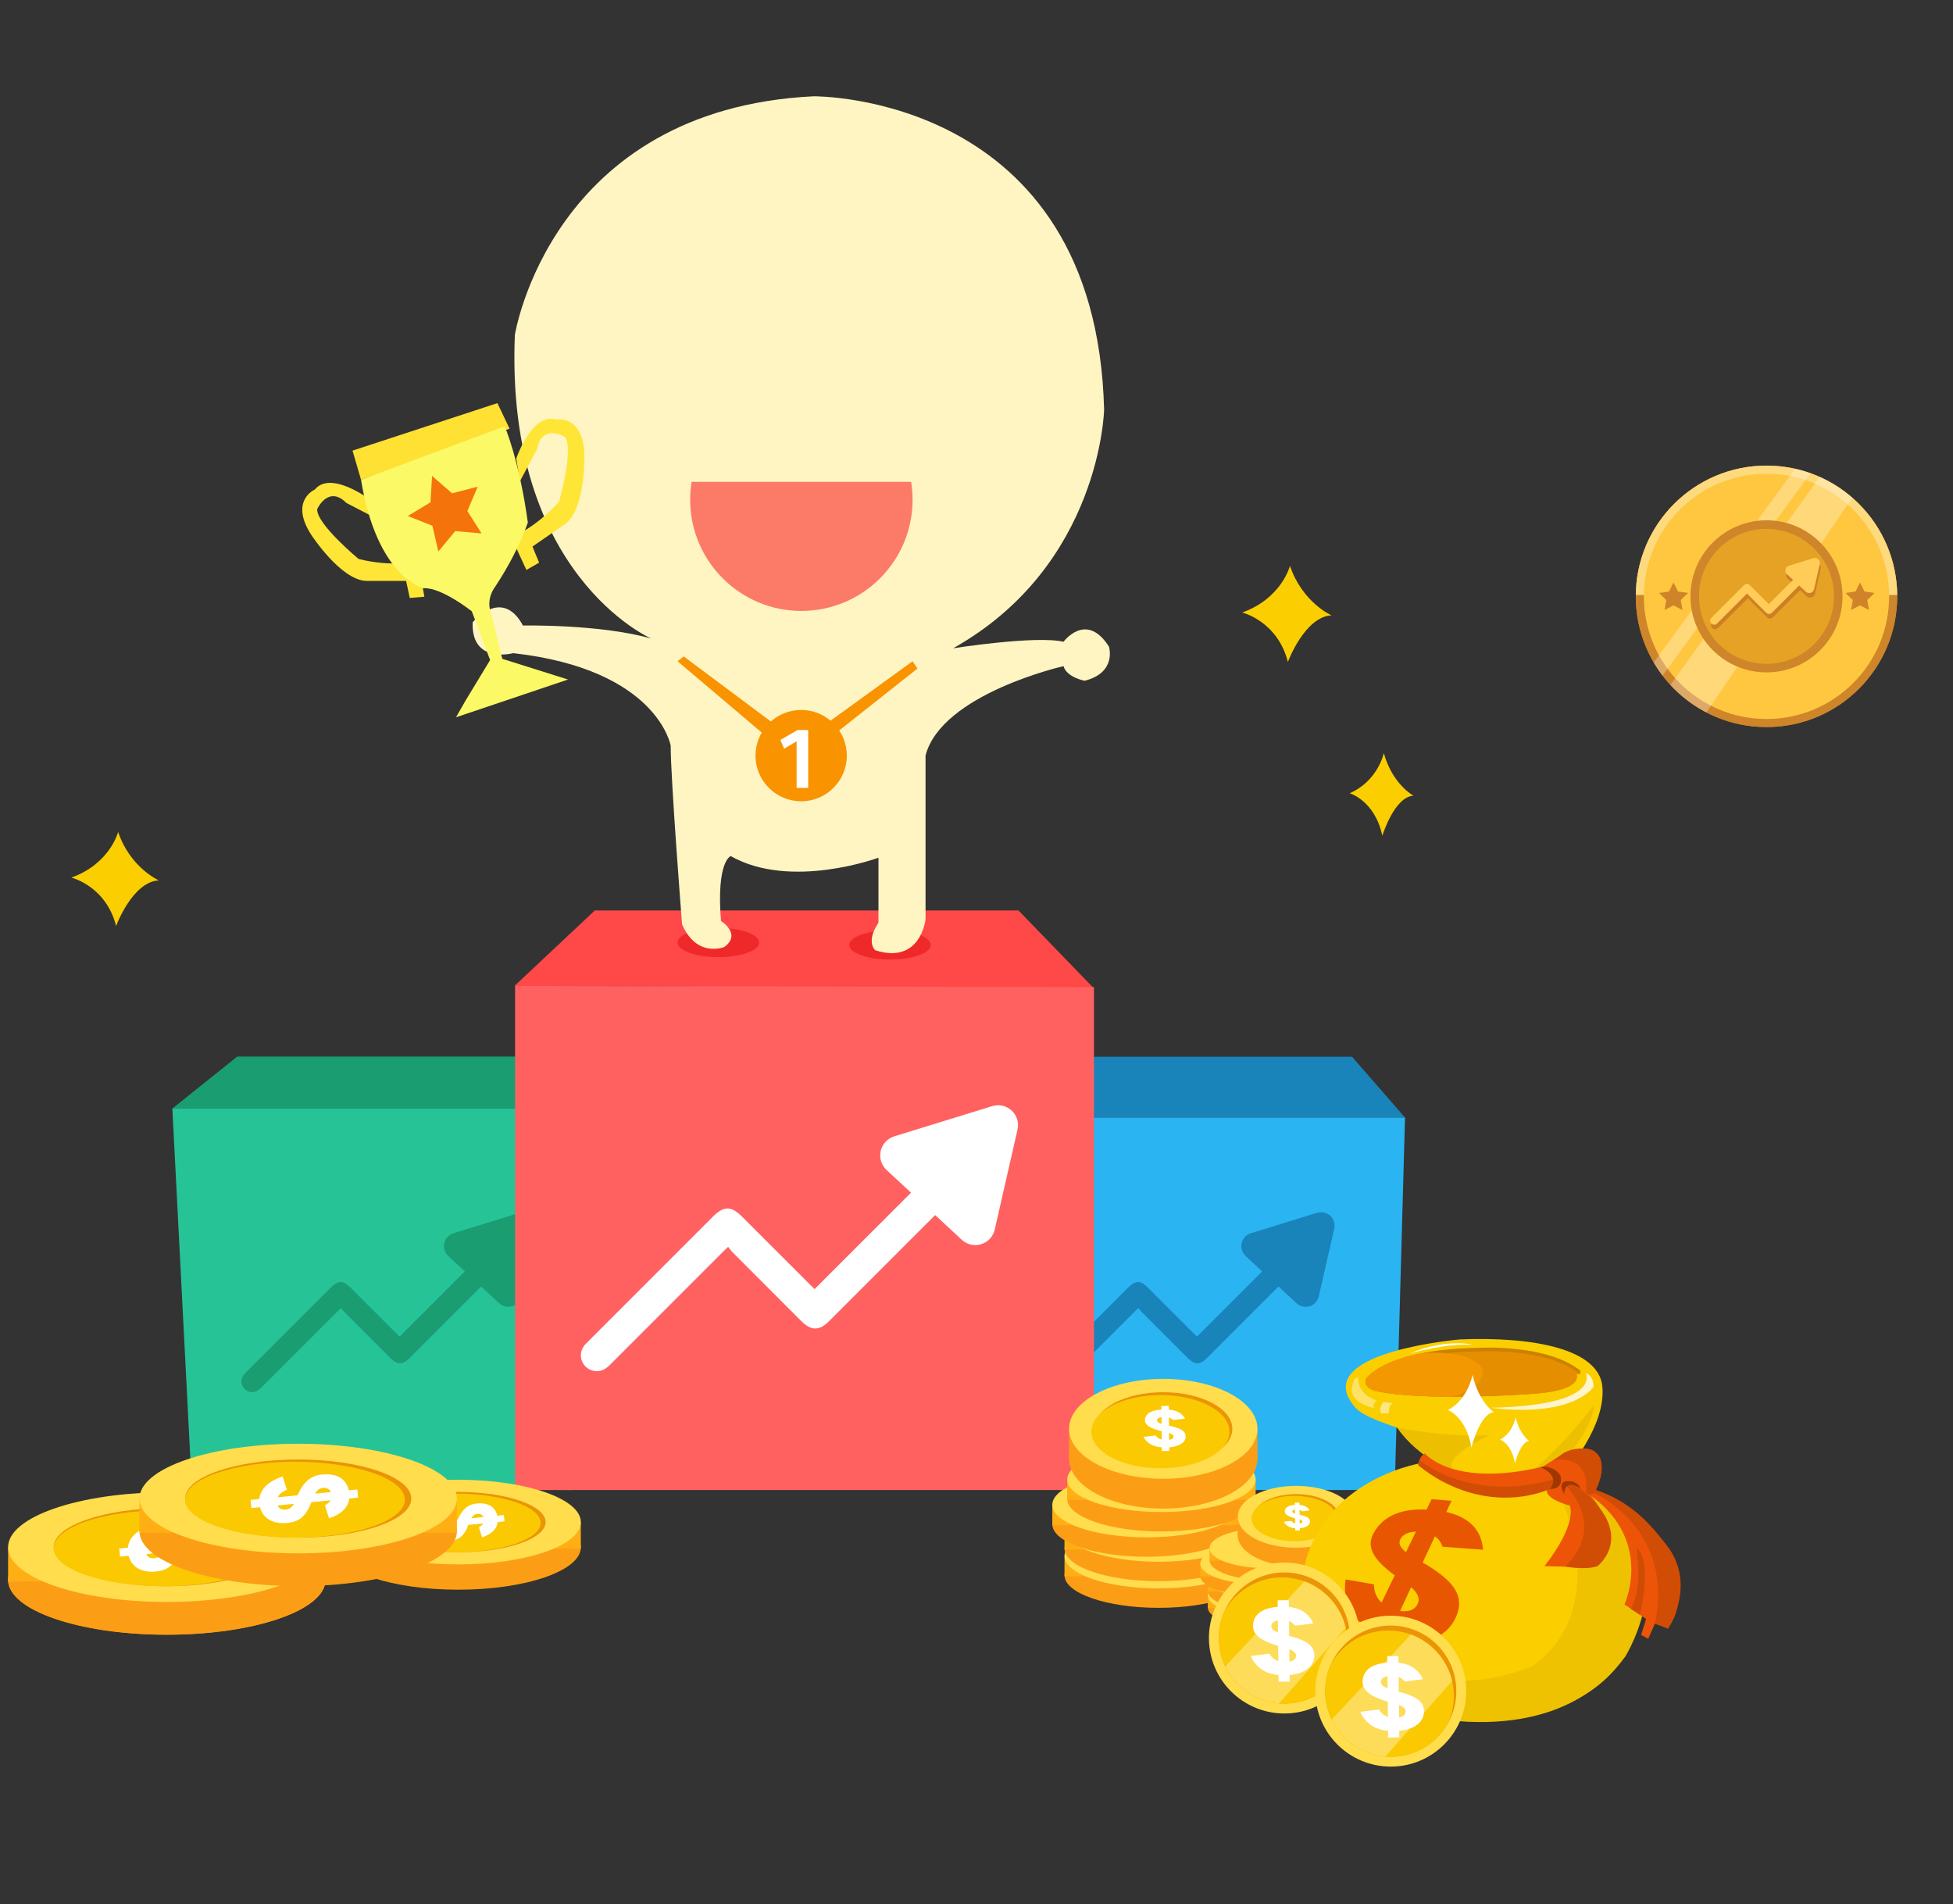 <?xml version="1.0" encoding="utf-8"?>
<!-- Generator: Adobe Illustrator 17.0.0, SVG Export Plug-In . SVG Version: 6.00 Build 0)  -->
<!DOCTYPE svg PUBLIC "-//W3C//DTD SVG 1.1//EN" "http://www.w3.org/Graphics/SVG/1.1/DTD/svg11.dtd">
<svg version="1.1" id="图层_2" xmlns="http://www.w3.org/2000/svg" xmlns:xlink="http://www.w3.org/1999/xlink" x="0px" y="0px"
	 width="510.855px" height="498px" viewBox="0 0 510.855 498" enable-background="new 0 0 510.855 498" xml:space="preserve">
<rect x="0" y="0" width="510.855" height="498" fill="#333333" stroke="none"/>
<g>
	<g>
		<g>
			<g>
				<polygon fill="#1A9D71" points="62.065,276.341 135.947,276.341 149.535,289.929 45.081,289.929 				"/>
				<polygon fill="#26C396" points="50.176,389.075 45.081,289.929 149.535,289.929 149.535,389.712 				"/>
				<path fill="#1A9D71" d="M139.388,317.983c-0.925-0.858-2.236-1.157-3.441-0.785l-17.332,5.347
					c-1.205,0.372-2.12,1.358-2.401,2.588c-0.281,1.229,0.116,2.515,1.041,3.373l4.324,4.012
					c-5.702,5.7-11.365,11.362-17.053,17.048c-0.145-0.135-0.362-0.324-0.565-0.527c-4.099-4.096-8.197-8.193-12.292-12.291
					c-1.898-1.899-3.233-1.911-5.108-0.036c-7.362,7.362-14.725,14.724-22.086,22.088c-0.27,0.27-0.552,0.535-0.777,0.841
					c-1.221,1.663-0.306,3.995,1.716,4.405c1.197,0.243,2.089-0.266,2.907-1.086c6.668-6.685,13.348-13.358,20.025-20.033
					c0.241-0.241,0.493-0.47,0.868-0.826c0.302,0.374,0.517,0.697,0.786,0.966c4.05,4.061,8.106,8.117,12.164,12.17
					c1.749,1.747,3.178,1.747,4.917,0.009c6.257-6.256,12.513-12.512,18.769-18.768l4.702,4.363
					c0.001,0.001,0.002,0.001,0.003,0.002c1.429,1.326,3.663,1.242,4.988-0.187c0.476-0.513,0.77-1.129,0.886-1.769l4-17.532
					C140.71,320.126,140.313,318.841,139.388,317.983z"/>
			</g>
			<g>
				<polygon fill="#1984BA" points="285.835,276.396 353.666,276.396 367.519,292.297 284.242,292.297 				"/>
				<polygon fill="#2AB4F2" points="280.739,389.712 364.812,389.712 367.519,292.297 284.242,292.297 				"/>
				<path fill="#1984BA" d="M347.962,317.983c-0.925-0.858-2.236-1.157-3.441-0.785l-17.332,5.347
					c-1.205,0.372-2.12,1.358-2.401,2.588c-0.281,1.229,0.116,2.515,1.041,3.373l4.324,4.012
					c-5.702,5.7-11.365,11.362-17.053,17.048c-0.145-0.135-0.362-0.324-0.565-0.527c-4.099-4.096-8.197-8.193-12.293-12.291
					c-1.898-1.899-3.233-1.911-5.108-0.036c-7.362,7.362-14.725,14.724-22.086,22.088c-0.27,0.27-0.552,0.535-0.777,0.841
					c-1.221,1.663-0.306,3.995,1.716,4.405c1.197,0.243,2.089-0.266,2.907-1.086c6.668-6.685,13.348-13.358,20.025-20.033
					c0.241-0.241,0.493-0.47,0.868-0.826c0.302,0.374,0.517,0.697,0.786,0.966c4.05,4.061,8.106,8.117,12.164,12.17
					c1.749,1.747,3.178,1.747,4.917,0.009c6.257-6.256,12.513-12.512,18.769-18.768l4.702,4.363
					c0.001,0.001,0.002,0.001,0.003,0.002c1.429,1.326,3.663,1.242,4.988-0.187c0.476-0.513,0.77-1.129,0.886-1.769l4-17.532
					C349.283,320.126,348.887,318.841,347.962,317.983z"/>
			</g>
			<g>
				<polygon fill="#FF4848" points="134.567,257.871 286.153,258.508 266.409,238.126 155.586,238.126 				"/>
				<polyline fill="#FF6161" points="286.153,258.185 286.153,388.916 286.153,389.712 139.185,389.712 134.727,389.712 
					134.727,257.871 				"/>
			</g>
		</g>
		<path fill="#FFFFFF" d="M264.622,290.461c-1.366-1.268-3.305-1.71-5.086-1.161l-25.617,7.904
			c-1.781,0.549-3.134,2.008-3.548,3.825c-0.415,1.817,0.172,3.718,1.538,4.985l6.391,5.929
			c-8.427,8.425-16.798,16.794-25.205,25.198c-0.215-0.199-0.535-0.478-0.835-0.778c-6.058-6.054-12.115-12.109-18.169-18.167
			c-2.805-2.807-4.778-2.824-7.55-0.053c-10.882,10.882-21.764,21.763-32.643,32.647c-0.399,0.399-0.816,0.791-1.148,1.243
			c-1.805,2.458-0.452,5.905,2.536,6.511c1.769,0.359,3.088-0.394,4.297-1.605c9.855-9.88,19.728-19.743,29.598-29.609
			c0.356-0.356,0.729-0.695,1.283-1.221c0.446,0.553,0.764,1.03,1.161,1.428c5.986,6.003,11.981,11.997,17.978,17.988
			c2.585,2.582,4.697,2.583,7.267,0.013c9.247-9.246,18.494-18.493,27.741-27.739l6.95,6.448c0.001,0.001,0.002,0.002,0.004,0.004
			c2.112,1.96,5.413,1.836,7.373-0.276c0.703-0.758,1.138-1.668,1.309-2.615l5.912-25.913
			C266.575,293.629,265.988,291.729,264.622,290.461z"/>
	</g>
	<g>
		<ellipse fill="#EF2929" cx="187.909" cy="246.512" rx="10.668" ry="3.821"/>
		<ellipse fill="#EF2929" cx="232.812" cy="247.149" rx="10.668" ry="3.821"/>
		<path fill="#FFF5C2" d="M170.341,167.004c0,0-38.215-16.56-35.667-79.402c0,0,9.341-59.021,78.128-62.418
			c0,0,73.882-0.849,76.005,81.95c0,0-0.849,40.763-39.489,62.418c0,0,21.655-3.397,28.873-1.698c0,0,5.945-8.068,11.889,1.274
			c0,0,2.123,6.794-6.369,8.917c0,0-4.671-0.849-5.52-3.821c0,0-31.846,7.218-36.092,23.354v42.886c0,0-1.274,11.889-13.163,8.068
			c0,0-2.548-2.123,0.849-7.218v-16.984c0,0-22.929,8.492-38.639-0.425c0,0-3.821,1.274-2.548,16.984c0,0,5.52,3.397,0.849,6.794
			c0,0-7.218,2.972-11.04-5.945c0,0-2.972-37.79-2.972-46.707c0,0-3.397-19.957-41.187-24.203c0,0-11.04,2.972-10.615-8.068
			c0,0,7.643-9.341,13.163,0.849C136.797,163.607,156.753,163.183,170.341,167.004z"/>
		<g>
			<defs>
				<rect id="SVGID_1_" x="163.971" y="126.029" width="86.196" height="37.366"/>
			</defs>
			<clipPath id="SVGID_2_">
				<use xlink:href="#SVGID_1_"  overflow="visible"/>
			</clipPath>
			<circle clip-path="url(#SVGID_2_)" fill="#FC7B68" cx="209.617" cy="130.7" r="29.086"/>
		</g>
		<g>
			<circle fill="#F99300" cx="209.564" cy="197.629" r="11.942"/>
			<polygon fill="#F99300" points="200.17,192.375 177.241,172.949 178.833,171.675 202.717,189.508 			"/>
			<polygon fill="#F99300" points="216.729,188.872 238.703,172.949 239.977,174.859 218.64,191.738 			"/>
		</g>
		<g>
			<path fill="#FFFFFF" d="M208.623,190.933h2.779v15.135h-3.031v-12.172l-3.261,1.906l-0.988-2.273L208.623,190.933z"/>
		</g>
		<g>
			<path fill="#FFE636" d="M96.671,130.594c0,0-10.191-7.643-14.331-2.548c0,0-6.688,2.866-0.955,11.783
				c0,0,7.643,11.783,14.331,12.101h10.509l0.955,4.458l3.821-0.318l-1.592-9.235c0,0-6.688,1.592-15.604-0.637
				c0,0-11.146-9.235-10.828-13.057c0,0,2.866-6.369,7.643-1.592l8.598,4.458L96.671,130.594z"/>
			<path fill="#FFE636" d="M135.035,119.954c0,0,4.055-12.076,10.355-10.229c0,0,7.133-1.435,7.472,9.16
				c0,0,0.392,14.039-4.934,18.096l-8.654,5.963l1.743,4.213l-3.327,1.906l-3.929-8.508c0,0,6.41-2.483,12.488-9.379
				c0,0,3.938-13.929,1.507-16.895c0,0-5.974-3.618-7.197,3.026l-4.55,8.55L135.035,119.954z"/>
			<polygon fill="#FFE134" points="92.213,117.856 94.442,125.499 133.294,112.123 130.109,105.436 			"/>
			<path fill="#FCF966" d="M123.421,159.892c0,0-7.961-6.369-12.738-6.051c0,0-12.101-2.866-16.241-28.343l37.578-14.012
				c0,0,3.821,8.917,6.051,25.158c0,0-2.441,7.643-8.598,16.878c0,0-2.548,3.185-0.955,7.006l2.866,11.783l17.197,5.414
				l-29.298,9.872l2.548-4.458l6.369-10.509L123.421,159.892z"/>
			<polygon fill="#F4740B" points="125.969,139.511 119.068,138.907 114.659,144.25 113.1,137.501 106.656,134.958 112.594,131.39 
				113.021,124.476 118.249,129.02 124.956,127.289 122.25,133.666 			"/>
		</g>
	</g>
</g>
<g>
	<g>
		<ellipse fill="#FC9E15" cx="43.631" cy="413.212" rx="41.514" ry="14.336"/>
		<ellipse fill="#FC9E15" cx="43.631" cy="413.212" rx="41.514" ry="14.336"/>
		<rect x="2.117" y="404.651" fill="#FFAF14" width="83.028" height="8.96"/>
		<ellipse fill="#FFDD4D" cx="43.631" cy="404.651" rx="41.514" ry="14.336"/>
		<ellipse fill="#EB9406" cx="43.631" cy="404.651" rx="29.588" ry="10.217"/>
		<ellipse fill="#FAC902" cx="42.786" cy="404.943" rx="28.742" ry="9.925"/>
		<g>
			<path fill="#FFFFFF" d="M47.074,405.6l5.043-0.493c-0.288,0.502-0.789,0.907-1.489,1.311l1.075,3.427
				c3.294-1.171,5.017-2.879,5.296-5.216l2.302-0.225l-0.208-2.13l-2.238,0.219c-0.562-2.628-2.639-4.555-7.05-4.124
				c-2.705,0.264-4.752,1.765-6.348,5.434l-5.18,0.506c0.364-0.765,1.142-1.413,2.404-1.97l-1.116-3.482
				c-3.752,1.312-5.85,3.294-6.101,5.923l-2.27,0.222l0.208,2.13l2.238-0.219c0.765,3.006,3.541,4.47,7.083,4.123
				C43.761,410.74,45.626,409.453,47.074,405.6z M48.033,403.356c0.58-0.965,1.212-1.402,2.113-1.49
				c0.906-0.089,1.72,0.308,2.064,1.082L48.033,403.356z M38.252,406.462l4.242-0.415c-0.519,0.88-1.18,1.399-2.113,1.49
				C39.342,407.64,38.6,407.278,38.252,406.462z"/>
		</g>
	</g>
	<g>
		<ellipse fill="#FC9E15" cx="119.864" cy="404.706" rx="32.066" ry="11.073"/>
		<rect x="87.798" y="398.093" fill="#FFAF14" width="64.131" height="6.921"/>
		<ellipse fill="#FFDD4D" cx="119.864" cy="398.093" rx="32.066" ry="11.073"/>
		<ellipse fill="#EB9406" cx="119.864" cy="398.093" rx="22.854" ry="7.892"/>
		<ellipse fill="#FAC902" cx="119.211" cy="398.318" rx="22.201" ry="7.666"/>
		<g>
			<path fill="#FFFFFF" d="M122.524,398.826l3.895-0.381c-0.223,0.388-0.609,0.7-1.15,1.013l0.83,2.647
				c2.545-0.905,3.875-2.224,4.091-4.029l1.778-0.174l-0.161-1.645l-1.728,0.169c-0.434-2.03-2.039-3.519-5.446-3.185
				c-2.089,0.204-3.67,1.364-4.903,4.197l-4.001,0.391c0.281-0.591,0.882-1.091,1.857-1.522l-0.862-2.689
				c-2.898,1.013-4.518,2.544-4.712,4.575l-1.753,0.171l0.161,1.645l1.728-0.169c0.591,2.322,2.735,3.452,5.471,3.185
				C119.965,402.796,121.405,401.802,122.524,398.826z M123.264,397.093c0.448-0.745,0.936-1.083,1.632-1.151
				c0.699-0.068,1.329,0.238,1.594,0.836L123.264,397.093z M115.709,399.492l3.276-0.32c-0.401,0.68-0.911,1.081-1.632,1.151
				C116.551,400.401,115.978,400.122,115.709,399.492z"/>
		</g>
	</g>
	<g>
		<ellipse fill="#FC9E15" cx="77.998" cy="400.501" rx="41.514" ry="14.336"/>
		<rect x="36.484" y="391.94" fill="#FFAF14" width="83.028" height="8.96"/>
		<ellipse fill="#FFDD4D" cx="77.998" cy="391.94" rx="41.514" ry="14.336"/>
		<ellipse fill="#EB9406" cx="77.998" cy="391.94" rx="29.588" ry="10.217"/>
		<ellipse fill="#FAC902" cx="77.152" cy="392.232" rx="28.742" ry="9.925"/>
		<g>
			<path fill="#FFFFFF" d="M81.441,392.889l5.043-0.493c-0.288,0.502-0.789,0.907-1.489,1.311l1.075,3.427
				c3.294-1.171,5.017-2.879,5.296-5.216l2.302-0.225l-0.208-2.13l-2.238,0.219c-0.562-2.628-2.639-4.555-7.05-4.124
				c-2.705,0.264-4.752,1.765-6.348,5.434l-5.18,0.506c0.364-0.765,1.142-1.413,2.404-1.97l-1.116-3.482
				c-3.752,1.312-5.85,3.294-6.101,5.923l-2.27,0.222l0.208,2.13l2.238-0.219c0.765,3.006,3.541,4.47,7.083,4.123
				C78.128,398.029,79.993,396.742,81.441,392.889z M82.4,390.645c0.58-0.965,1.212-1.402,2.113-1.49
				c0.906-0.089,1.72,0.308,2.064,1.082L82.4,390.645z M72.619,393.752l4.242-0.415c-0.519,0.88-1.18,1.399-2.113,1.49
				C73.709,394.929,72.967,394.567,72.619,393.752z"/>
		</g>
	</g>
</g>
<g>
	<g>
		<g>
			<ellipse fill="#FC9E15" cx="303.093" cy="412.012" rx="24.643" ry="8.51"/>
			<rect x="278.45" y="406.93" fill="#FFAF14" width="49.287" height="5.319"/>
			<ellipse fill="#FFDD4D" cx="303.093" cy="406.93" rx="24.643" ry="8.51"/>
		</g>
		<g>
			<ellipse fill="#FC9E15" cx="303.093" cy="405.039" rx="24.643" ry="8.51"/>
			<rect x="278.45" y="399.956" fill="#FFAF14" width="49.287" height="5.319"/>
			<ellipse fill="#FFDD4D" cx="303.093" cy="399.956" rx="24.643" ry="8.51"/>
		</g>
		<g>
			<ellipse fill="#FC9E15" cx="299.902" cy="398.656" rx="24.643" ry="8.51"/>
			<rect x="275.258" y="393.574" fill="#FFAF14" width="49.287" height="5.319"/>
			<ellipse fill="#FFDD4D" cx="299.902" cy="393.574" rx="24.643" ry="8.51"/>
		</g>
		<g>
			<ellipse fill="#FC9E15" cx="303.802" cy="392.037" rx="24.643" ry="8.51"/>
			<rect x="279.159" y="386.955" fill="#FFAF14" width="49.287" height="5.319"/>
			<ellipse fill="#FFDD4D" cx="303.802" cy="386.955" rx="24.643" ry="8.51"/>
		</g>
		<g>
			<ellipse fill="#FC9E15" cx="304.282" cy="381.503" rx="24.643" ry="13.064"/>
			<rect x="279.638" y="373.701" fill="#FC9E15" width="49.287" height="8.165"/>
			<ellipse fill="#FFDD4D" cx="304.282" cy="373.701" rx="24.643" ry="13.064"/>
			<ellipse fill="#EB9406" cx="304.282" cy="373.701" rx="18.063" ry="9.575"/>
			<ellipse fill="#FAC902" cx="303.536" cy="374.447" rx="18.063" ry="9.575"/>
			<g>
				<path fill="#FFFFFF" d="M305.774,372.863l-0.024-2.132c0.428,0.136,0.751,0.359,1.058,0.665l3.177-0.346
					c-0.781-1.419-2.176-2.194-4.258-2.383l-0.011-0.973l-1.936,0.022l0.011,0.946c-2.414,0.155-4.324,0.968-4.302,2.833
					c0.013,1.143,1.195,2.049,4.367,2.831l0.025,2.19c-0.659-0.176-1.177-0.522-1.575-1.069l-3.23,0.362
					c0.87,1.615,2.481,2.556,4.828,2.742l0.011,0.96l1.936-0.022l-0.011-0.946c2.771-0.229,4.321-1.35,4.304-2.847
					C310.128,374.411,309.124,373.589,305.774,372.863z M303.832,372.392c-0.821-0.273-1.162-0.552-1.167-0.933
					c-0.004-0.383,0.421-0.713,1.147-0.833L303.832,372.392z M305.816,376.593l-0.021-1.793c0.75,0.245,1.162,0.538,1.167,0.933
					C306.968,376.171,306.58,376.471,305.816,376.593z"/>
			</g>
		</g>
	</g>
	<g>
		<g>
			<ellipse fill="#FC9E15" cx="331.202" cy="420.427" rx="15.259" ry="5.269"/>
			<rect x="315.943" y="417.279" fill="#FFAF14" width="30.519" height="3.293"/>
			<ellipse fill="#FFDD4D" cx="331.202" cy="417.279" rx="15.259" ry="5.269"/>
		</g>
		<g>
			<ellipse fill="#FC9E15" cx="331.202" cy="416.108" rx="15.259" ry="5.269"/>
			<rect x="315.943" y="412.961" fill="#FFAF14" width="30.519" height="3.293"/>
			<ellipse fill="#FFDD4D" cx="331.202" cy="412.961" rx="15.259" ry="5.269"/>
		</g>
		<g>
			<ellipse fill="#FC9E15" cx="329.227" cy="412.157" rx="15.259" ry="5.269"/>
			<rect x="313.967" y="409.009" fill="#FFAF14" width="30.519" height="3.293"/>
			<ellipse fill="#FFDD4D" cx="329.227" cy="409.009" rx="15.259" ry="5.269"/>
		</g>
		<g>
			<ellipse fill="#FC9E15" cx="331.642" cy="408.058" rx="15.259" ry="5.269"/>
			<rect x="316.382" y="404.911" fill="#FFAF14" width="30.519" height="3.293"/>
			<ellipse fill="#FFDD4D" cx="331.642" cy="404.911" rx="15.259" ry="5.269"/>
		</g>
		<g>
			<ellipse fill="#FC9E15" cx="339.029" cy="401.535" rx="15.259" ry="8.089"/>
			<rect x="323.77" y="396.704" fill="#FC9E15" width="30.519" height="5.056"/>
			<ellipse fill="#FFDD4D" cx="339.029" cy="396.704" rx="15.259" ry="8.089"/>
			<ellipse fill="#EB9406" cx="339.029" cy="396.704" rx="11.185" ry="5.929"/>
			<ellipse fill="#FAC902" cx="338.567" cy="397.166" rx="11.185" ry="5.929"/>
			<g>
				<path fill="#FFFFFF" d="M339.953,396.185l-0.015-1.32c0.265,0.084,0.465,0.222,0.655,0.412l1.967-0.214
					c-0.484-0.878-1.347-1.358-2.637-1.475l-0.007-0.603l-1.199,0.014l0.007,0.586c-1.495,0.096-2.677,0.6-2.664,1.754
					c0.008,0.708,0.74,1.268,2.704,1.753l0.016,1.356c-0.408-0.109-0.729-0.324-0.975-0.662l-2,0.224
					c0.538,1,1.536,1.583,2.99,1.698l0.007,0.594l1.199-0.014l-0.007-0.586c1.716-0.142,2.676-0.836,2.665-1.763
					C342.649,397.144,342.027,396.635,339.953,396.185z M338.75,395.894c-0.508-0.169-0.72-0.342-0.722-0.578
					c-0.003-0.237,0.26-0.441,0.71-0.516L338.75,395.894z M339.979,398.495l-0.013-1.11c0.464,0.152,0.72,0.333,0.722,0.578
					C340.692,398.234,340.452,398.42,339.979,398.495z"/>
			</g>
		</g>
	</g>
	<path fill="#FBCE00" d="M371.437,382.734c0,0-31.518,5.162-31.3,36.516c0.084,12.046,1.863,25.338,37.261,30.554
		c0,0,49.185,6.334,52.539-32.417c0,0,3.354-19.749-20.121-32.79c0,0,10.333-11.574,9.315-21.984
		c-0.955-9.763-17.869-13.073-37.261-12.296c0,0-36.737,3.1-28.691,16.022c1.875,3.011,3.726,4.099,12.296,7.08
		c0,0,4.844,5.589,7.08,7.08L371.437,382.734z"/>
	<g>
		<g>
			<path fill="#E85601" d="M359.385,414.374c0.048,2.039,0.705,3.6,2.003,4.776l3.445-7.126c-6.114-4.467-7.261-7.674-5.634-10.835
				c2.59-5.031,7.905-6.654,13.954-6.374l1.313-2.716l5.219,0.426l-1.37,2.931c5.846,1.342,9.161,4.507,9.628,9.868l-10.618-0.787
				c-0.414-1.171-0.995-2.057-1.99-2.708l-3.2,6.846c8.871,5.113,10.883,9.145,8.759,14.132c-2.549,5.984-9.578,8.274-17.925,5.475
				l-1.627,3.48l-4.893-2.397l1.614-3.339c-5.022-3.082-6.848-7.487-6.072-12.937L359.385,414.374z M367.769,405.953l2.593-5.363
				c-1.985,0.036-3.491,0.813-4.043,1.934C365.764,403.652,366.164,404.662,367.769,405.953z M369.122,415.123l-2.894,6.19
				c2.3,0.371,3.904-0.296,4.622-1.866C371.493,418.041,370.798,416.63,369.122,415.123z"/>
		</g>
	</g>
	<g>
		<path fill="#CB8100" d="M357.257,360.679c0,0,4.82-7.786,29.475-8.157c0,0,17.703-1.112,26.602,5.932c0,0,0.463,1.298-1.02,0.927
			c0,0,2.688,4.542-13.254,5.283c0,0-26.972,1.946-39.485-0.927C359.574,363.738,356.608,362.904,357.257,360.679z"/>
		<g>
			<defs>
				<path id="SVGID_3_" d="M357.257,360.679c0,0,4.82-7.786,29.475-8.157c0,0,17.703-1.112,26.602,5.932c0,0,0.463,1.298-1.02,0.927
					c0,0,2.688,4.542-13.254,5.283c0,0-26.972,1.946-39.485-0.927C359.574,363.738,356.608,362.904,357.257,360.679z"/>
			</defs>
			<clipPath id="SVGID_4_">
				<use xlink:href="#SVGID_3_"  overflow="visible"/>
			</clipPath>
			<path clip-path="url(#SVGID_4_)" fill="#E58E00" d="M357.257,361.606c0,0,4.82-7.786,29.475-8.157c0,0,17.703-1.112,26.602,5.932
				c0,0,0.463,1.298-1.02,0.927c0,0,2.688,4.542-13.254,5.283c0,0-26.972,1.946-39.485-0.927
				C359.574,364.665,356.608,363.831,357.257,361.606z"/>
		</g>
		<g>
			<defs>
				
					<ellipse id="SVGID_5_" transform="matrix(0.995 -0.104 0.104 0.995 -35.382 40.512)" cx="371.717" cy="360.355" rx="15.942" ry="6.442"/>
			</defs>
			<clipPath id="SVGID_6_">
				<use xlink:href="#SVGID_5_"  overflow="visible"/>
			</clipPath>
			<path clip-path="url(#SVGID_6_)" fill="#F39801" d="M357.257,360.679c0,0,4.82-7.786,29.475-8.157c0,0,17.703-1.112,26.602,5.932
				c0,0,0.463,1.298-1.02,0.927c0,0,2.688,4.542-13.254,5.283c0,0-26.972,1.946-39.485-0.927
				C359.574,363.738,356.608,362.904,357.257,360.679z"/>
		</g>
	</g>
	<path fill="#FFFFFF" d="M368.751,353.978c0,0,10.381-2.873,16.591-2.225C385.342,351.753,378.908,349.847,368.751,353.978z"/>
	<path opacity="0.4" fill="#FFFFFF" d="M355.311,360.216c0,0-0.649,4.171,4.82,6.117c0,0-1.39,1.112-0.649,1.946
		c0,0-8.527-1.39-5.098-7.693C354.384,360.586,354.569,360.308,355.311,360.216z"/>
	<path opacity="0.5" fill="#FFFFFF" d="M361.892,366.704c0,0-1.483,1.483-0.649,2.966h2.132c0,0-0.371-1.946,0.927-2.688
		L361.892,366.704z"/>
	<path opacity="0.8" fill="#FFFFFF" d="M414.817,359.103c0,0,4.449,8.435-24.748,9.083c0,0,19.187,3.059,26.694-5.283
		C416.763,362.904,417.227,360.216,414.817,359.103z"/>
	<path fill="#ECC000" d="M365.476,373.419c0,0,13.378,2.647,24.315,1.905c0,0-11.846,5.177-9.9,8.792
		C379.891,384.116,371.439,382.002,365.476,373.419z"/>
	<path fill="#ECC000" d="M417.041,367.353c0,0-7.896,10.611-16.331,17.378c0,0,6.756-1.413,10.77-5.791
		C411.48,378.939,416.207,373.47,417.041,367.353z"/>
	<path fill="#EEC201" d="M408.699,392.608c0,0,12.855,28.691-8.011,43.223c0,0-21.984,9.874-39.311-2.236
		c0,0-5.576,12.008,1.504,12.94c0,0,41.743,14.697,62.237-13.249c0,0,17.675-28.195-9.339-42.541L408.699,392.608z"/>
	<path fill="#FFFFFF" d="M385.169,359.579c0,0-1.118,6.428-6.428,9.222c0,0,4.751,1.677,6.148,9.781c0,0,2.236-8.943,5.869-9.222
		C390.758,369.36,386.845,366.845,385.169,359.579z"/>
	<path fill="#FBCE00" d="M361.968,196.986c0,0-1.553,7.306-8.93,10.483c0,0,6.6,1.906,8.542,11.118c0,0,3.106-10.165,8.153-10.483
		C369.733,208.104,364.298,205.245,361.968,196.986z"/>
	<path fill="#FBCE00" d="M30.9,217.592c0,0-2.127,8.322-12.233,11.94c0,0,9.042,2.171,11.701,12.664c0,0,4.255-11.578,11.169-11.94
		C41.537,230.256,34.091,227,30.9,217.592z"/>
	<path fill="#FBCE00" d="M337.423,148c0,0-2.174,8.504-12.5,12.201c0,0,9.239,2.218,11.956,12.94c0,0,4.348-11.831,11.413-12.201
		C348.292,160.94,340.684,157.613,337.423,148z"/>
	<path fill="#FFFFFF" d="M396.459,370.685c0,0-0.707,4.065-4.065,5.832c0,0,3.004,1.06,3.888,6.185c0,0,1.414-5.655,3.711-5.832
		C399.994,376.87,397.52,375.28,396.459,370.685z"/>
	<g>
		<path fill="#ED5408" d="M372.736,380.144c0,0,7.322,9.083,30.958,3.429c0,0,8.527-6.396,12.791-4.264c0,0,4.82,2.225,0.927,10.381
			c0,0,17.518,6.766,21.967,22.523c0,0,0.649,9.732-3.244,13.533l-3.244-1.112l-1.761,3.986l-1.854-1.02l1.298-4.171l-5.654-3.8
			c0,0,7.693-16.499-8.805-28.455c0,0,11.123,12.606,0.371,18.723l-12.513-0.278c0,0,8.342-10.103,6.674-15.85
			c0,0-6.396-1.576-6.025-4.078c0,0-17.333,6.952-33.646-6.488C370.975,383.202,371.068,380.978,372.736,380.144z"/>
		<path fill="#D14D05" d="M409.626,388.578c0,0,10.917,10.557-0.299,21.124c0,0,5.094,1.042,8.524-0.07
			c0,0,10.969-8.384-5.352-20.961C412.5,388.671,409.997,387.744,409.626,388.578z"/>
	</g>
	<path fill="#D14D05" d="M406.238,381.967c0,0,9.599-2.286,8.672,8.373l0.742,0.649l1.39-0.463c0,0,21.04,9.176,15.85,34.109
		l3.427,1.351c0,0,7.752-11.68-0.521-22.057c-3.369-4.226-8.468-10.993-18.386-14.237c0,0,4.171-8.249-1.112-10.474
		c0,0-4.666-1.445-8.281,1.521L406.238,381.967z"/>
	<path fill="#D14D05" d="M371.354,381.905c0,0,12.944,11.385,35.375,4.897l-0.982,2.473c0,0-16.521,8.414-34.771-6.072
		L371.354,381.905z"/>
	<path fill="#A03702" d="M402.931,383.758c0,0,5.434,1.983,2.468,5.69c0,0,3.483,0.233,2.837-3.187
		c-0.245-1.297-2.481-2.736-4.542-2.688L402.931,383.758z"/>
	<path fill="#A03702" d="M413.311,389.216c0,0-3.853-2.688-4.148,1.309c-0.017,0.228,0.371,0.834,0.371,0.834
		s-3.377-4.629,1.668-3.893C411.826,387.557,413.311,388.381,413.311,389.216z"/>
	<path fill="#D04C04" d="M428.027,404.745c0,0,1.863,10.62-1.49,16.022l2.429,1.575
		C428.966,422.342,432.499,408.284,428.027,404.745z"/>
	<g>
		<circle fill="#FFDD4D" cx="335.961" cy="428.415" r="19.737"/>
		<circle fill="#EB9406" cx="335.961" cy="428.415" r="17.149"/>
		<g>
			<defs>
				<circle id="SVGID_7_" cx="335.314" cy="429.709" r="17.149"/>
			</defs>
			<clipPath id="SVGID_8_">
				<use xlink:href="#SVGID_7_"  overflow="visible"/>
			</clipPath>
			<circle clip-path="url(#SVGID_8_)" fill="#FAC902" cx="335.961" cy="428.415" r="17.149"/>
		</g>
		<g>
			<defs>
				<polygon id="SVGID_9_" points="347.285,407.06 312.988,443.946 326.254,454.947 362.493,413.855 				"/>
			</defs>
			<clipPath id="SVGID_10_">
				<use xlink:href="#SVGID_9_"  overflow="visible"/>
			</clipPath>
			<g clip-path="url(#SVGID_10_)">
				<defs>
					<circle id="SVGID_11_" cx="335.314" cy="429.709" r="17.149"/>
				</defs>
				<clipPath id="SVGID_12_">
					<use xlink:href="#SVGID_11_"  overflow="visible"/>
				</clipPath>
				<circle clip-path="url(#SVGID_12_)" fill="#FDDC59" cx="335.961" cy="428.415" r="17.149"/>
			</g>
		</g>
		<g>
			<path fill="#FFFFFF" d="M337.219,427.849l-0.044-3.848c0.644,0.248,1.131,0.65,1.592,1.204l4.775-0.614
				c-1.179-2.563-3.279-3.967-6.41-4.315l-0.02-1.756l-2.911,0.033l0.02,1.707c-3.629,0.272-6.497,1.733-6.459,5.098
				c0.024,2.064,1.804,3.702,6.576,5.124l0.045,3.952c-0.991-0.32-1.772-0.947-2.372-1.935l-4.855,0.642
				c1.313,2.918,3.739,4.622,7.269,4.966l0.02,1.732l2.911-0.033l-0.02-1.707c4.166-0.404,6.493-2.421,6.462-5.123
				C343.772,430.658,342.26,429.17,337.219,427.849z M334.298,426.992c-1.235-0.496-1.75-1-1.757-1.687
				c-0.008-0.691,0.63-1.285,1.721-1.5L334.298,426.992z M337.296,434.58l-0.037-3.237c1.128,0.445,1.749,0.975,1.757,1.687
				C339.026,433.823,338.444,434.364,337.296,434.58z"/>
		</g>
	</g>
	<g>
		<circle fill="#FFDD4D" cx="363.787" cy="442.31" r="19.737"/>
		<circle fill="#EB9406" cx="363.787" cy="442.31" r="17.149"/>
		<g>
			<defs>
				<circle id="SVGID_13_" cx="363.14" cy="443.605" r="17.149"/>
			</defs>
			<clipPath id="SVGID_14_">
				<use xlink:href="#SVGID_13_"  overflow="visible"/>
			</clipPath>
			<circle clip-path="url(#SVGID_14_)" fill="#FAC902" cx="363.787" cy="442.31" r="17.149"/>
		</g>
		<g>
			<defs>
				<polygon id="SVGID_15_" points="375.111,420.956 340.814,457.841 354.08,468.842 390.319,427.75 				"/>
			</defs>
			<clipPath id="SVGID_16_">
				<use xlink:href="#SVGID_15_"  overflow="visible"/>
			</clipPath>
			<g clip-path="url(#SVGID_16_)">
				<defs>
					<circle id="SVGID_17_" cx="363.14" cy="443.605" r="17.149"/>
				</defs>
				<clipPath id="SVGID_18_">
					<use xlink:href="#SVGID_17_"  overflow="visible"/>
				</clipPath>
				<circle clip-path="url(#SVGID_18_)" fill="#FDDC59" cx="363.787" cy="442.31" r="17.149"/>
			</g>
		</g>
	</g>
	<g>
		<path fill="#FFFFFF" d="M365.884,442.445l-0.044-3.848c0.644,0.248,1.131,0.65,1.592,1.204l4.775-0.614
			c-1.179-2.563-3.279-3.967-6.41-4.315l-0.02-1.756l-2.911,0.033l0.02,1.707c-3.629,0.272-6.497,1.733-6.459,5.098
			c0.024,2.064,1.804,3.701,6.576,5.124l0.045,3.952c-0.991-0.32-1.772-0.947-2.372-1.935l-4.855,0.642
			c1.313,2.918,3.739,4.622,7.269,4.966l0.02,1.732l2.911-0.033l-0.02-1.707c4.166-0.404,6.493-2.421,6.462-5.123
			C372.437,445.253,370.924,443.766,365.884,442.445z M362.963,441.588c-1.235-0.496-1.75-1-1.758-1.687
			c-0.008-0.691,0.63-1.285,1.721-1.5L362.963,441.588z M365.961,449.176l-0.037-3.236c1.128,0.445,1.749,0.975,1.757,1.687
			C367.691,448.419,367.109,448.96,365.961,449.176z"/>
	</g>
</g>
<g>
	<circle fill="#CF852A" cx="462.072" cy="155.971" r="34.192"/>
	<circle fill="#CF852A" cx="462.072" cy="155.971" r="34.192"/>
	<g>
		<defs>
			<rect id="SVGID_19_" x="417.446" y="120.228" width="87.56" height="35.391"/>
		</defs>
		<clipPath id="SVGID_20_">
			<use xlink:href="#SVGID_19_"  overflow="visible"/>
		</clipPath>
		<circle clip-path="url(#SVGID_20_)" fill="#FEDA7E" cx="462.072" cy="155.971" r="34.192"/>
	</g>
	<circle fill="#FFC740" cx="462.072" cy="155.971" r="32.077"/>
	<polygon fill="#CF8429" points="437.75,152.331 438.923,154.708 441.548,155.09 439.649,156.941 440.097,159.554 437.75,158.32 
		435.403,159.554 435.851,156.941 433.952,155.09 436.576,154.708 	"/>
	<polygon fill="#CF8429" points="486.535,152.331 487.709,154.708 490.333,155.09 488.434,156.941 488.882,159.554 486.535,158.32 
		484.188,159.554 484.637,156.941 482.738,155.09 485.362,154.708 	"/>
	<g>
		<defs>
			<polygon id="SVGID_21_" points="477.511,122.625 433.097,184.523 442.403,192.137 488.086,124.881 			"/>
		</defs>
		<clipPath id="SVGID_22_">
			<use xlink:href="#SVGID_21_"  overflow="visible"/>
		</clipPath>
		<circle opacity="0.3" clip-path="url(#SVGID_22_)" fill="#FFFFFF" cx="462.072" cy="155.971" r="34.192"/>
		<polygon opacity="0.2" clip-path="url(#SVGID_22_)" fill="#FFFFFF" points="470.603,118.113 426.188,180.011 430.418,183.818 
			476.806,118.113 		"/>
	</g>
	<g>
		<defs>
			<polygon id="SVGID_23_" points="471.934,119.336 430.154,176.599 433.18,179.043 476.241,120.12 			"/>
		</defs>
		<clipPath id="SVGID_24_">
			<use xlink:href="#SVGID_23_"  overflow="visible"/>
		</clipPath>
		<circle opacity="0.3" clip-path="url(#SVGID_24_)" fill="#FFFFFF" cx="462.072" cy="155.971" r="34.192"/>
	</g>
	<circle fill="#CF852A" cx="462.072" cy="155.971" r="19.891"/>
	<g>
		<defs>
			<rect id="SVGID_25_" x="445.848" y="156.134" width="32.712" height="17.554"/>
		</defs>
		<clipPath id="SVGID_26_">
			<use xlink:href="#SVGID_25_"  overflow="visible"/>
		</clipPath>
		<circle clip-path="url(#SVGID_26_)" fill="#FFDB7E" cx="462.134" cy="156.134" r="16.285"/>
	</g>
	<circle fill="#E5A224" cx="462.072" cy="155.971" r="17.652"/>
	<g>
		<path fill="#CC7F24" d="M475.874,147.473c-0.343-0.318-0.83-0.43-1.278-0.291l-6.434,1.985c-0.447,0.138-0.787,0.504-0.891,0.961
			c-0.104,0.456,0.043,0.934,0.386,1.252l1.605,1.489c-2.117,2.116-4.219,4.218-6.331,6.329c-0.054-0.05-0.134-0.12-0.21-0.195
			c-1.522-1.521-3.043-3.041-4.563-4.563c-0.704-0.705-1.2-0.709-1.896-0.013c-2.733,2.733-5.466,5.466-8.199,8.2
			c-0.1,0.1-0.205,0.199-0.288,0.312c-0.453,0.617-0.113,1.483,0.637,1.635c0.444,0.09,0.776-0.099,1.079-0.403
			c2.475-2.482,4.955-4.959,7.434-7.437c0.089-0.089,0.183-0.175,0.322-0.307c0.112,0.139,0.192,0.259,0.292,0.359
			c1.504,1.508,3.009,3.013,4.516,4.518c0.649,0.649,1.18,0.649,1.825,0.003c2.323-2.322,4.645-4.645,6.968-6.967l1.746,1.62
			c0,0,0.001,0.001,0.001,0.001c0.531,0.492,1.36,0.461,1.852-0.069c0.177-0.19,0.286-0.419,0.329-0.657l1.485-6.508
			C476.365,148.268,476.218,147.791,475.874,147.473z"/>
		<path fill="#FFCC57" d="M475.634,146.271c-0.343-0.318-0.83-0.43-1.278-0.291l-6.434,1.985c-0.447,0.138-0.787,0.504-0.891,0.961
			c-0.104,0.456,0.043,0.934,0.386,1.252l1.605,1.489c-2.117,2.116-4.219,4.218-6.331,6.329c-0.054-0.05-0.134-0.12-0.21-0.195
			c-1.522-1.521-3.043-3.041-4.563-4.563c-0.704-0.705-1.2-0.709-1.896-0.013c-2.733,2.733-5.466,5.466-8.199,8.2
			c-0.1,0.1-0.205,0.199-0.288,0.312c-0.453,0.617-0.113,1.483,0.637,1.635c0.444,0.09,0.776-0.099,1.079-0.403
			c2.475-2.482,4.955-4.959,7.434-7.437c0.089-0.089,0.183-0.175,0.322-0.307c0.112,0.139,0.192,0.259,0.292,0.359
			c1.504,1.508,3.009,3.013,4.516,4.518c0.649,0.649,1.18,0.649,1.825,0.003c2.323-2.322,4.645-4.645,6.968-6.967l1.746,1.62
			c0,0,0.001,0.001,0.001,0.001c0.531,0.492,1.36,0.461,1.852-0.069c0.177-0.19,0.286-0.419,0.329-0.657l1.485-6.508
			C476.124,147.066,475.977,146.589,475.634,146.271z"/>
	</g>
</g>
</svg>
